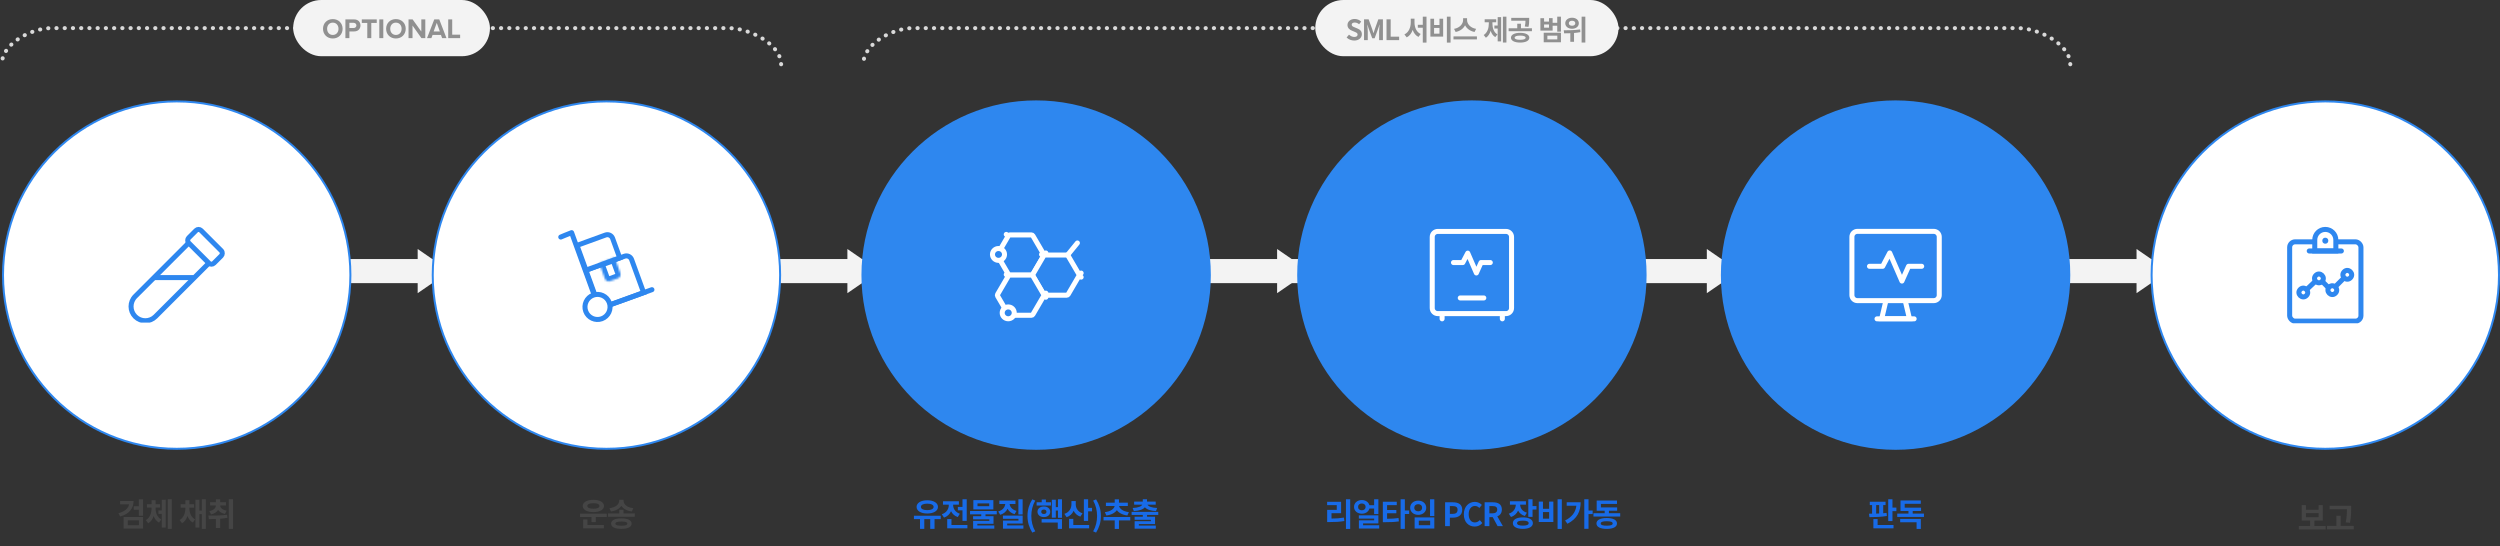 <svg width="1245" height="272" viewBox="0 0 1245 272" fill="none" xmlns="http://www.w3.org/2000/svg">
<rect x="0" y="0" width="1245" height="272" fill="#333333" stroke="none"/>
<path d="M137 129.001L131 129.001L131 141.001L137 141.001L137 129.001ZM137 141.001L1114 141.001L1114 129.001L137 129.001L137 141.001Z" fill="#F3F3F3"/>
<path d="M224 135L208 124V146L224 135Z" fill="#F3F3F3"/>
<path d="M438 135L422 124V146L438 135Z" fill="#F3F3F3"/>
<path d="M652 135L636 124V146L652 135Z" fill="#F3F3F3"/>
<path d="M866 135L850 124V146L866 135Z" fill="#F3F3F3"/>
<path d="M1080 135L1064 124V146L1080 135Z" fill="#F3F3F3"/>
<path d="M389 32C389 22.059 373.217 14 363 14L25.5 14C15.559 14 1 21.841 1 31.514" stroke="#D9D9D9" stroke-width="2" stroke-linecap="round" stroke-dasharray="0.1 4"/>
<rect x="146" width="98" height="28" rx="14" fill="#F3F3F3"/>
<path d="M160.859 14.338C160.859 17.152 162.917 19.168 165.731 19.168C168.559 19.168 170.617 17.152 170.617 14.338C170.617 11.524 168.559 9.508 165.731 9.508C162.917 9.508 160.859 11.524 160.859 14.338ZM168.573 14.338C168.573 16.074 167.453 17.404 165.731 17.404C164.009 17.404 162.903 16.074 162.903 14.338C162.903 12.588 164.009 11.272 165.731 11.272C167.453 11.272 168.573 12.588 168.573 14.338ZM172.012 19H174V15.654H176.38C178.396 15.654 179.516 14.296 179.516 12.672C179.516 11.034 178.41 9.662 176.38 9.662H172.012V19ZM177.486 12.658C177.486 13.442 176.898 13.946 176.114 13.946H174V11.37H176.114C176.898 11.37 177.486 11.888 177.486 12.658ZM182.904 19H184.906V11.412H187.622V9.662H180.174V11.412H182.904V19ZM188.897 19H190.885V9.662H188.897V19ZM192.29 14.338C192.29 17.152 194.348 19.168 197.162 19.168C199.99 19.168 202.048 17.152 202.048 14.338C202.048 11.524 199.99 9.508 197.162 9.508C194.348 9.508 192.29 11.524 192.29 14.338ZM200.004 14.338C200.004 16.074 198.884 17.404 197.162 17.404C195.44 17.404 194.334 16.074 194.334 14.338C194.334 12.588 195.44 11.272 197.162 11.272C198.884 11.272 200.004 12.588 200.004 14.338ZM209.884 19H211.802V9.662H209.814V15.71L205.488 9.662H203.444V19H205.432V12.728L209.884 19ZM220.181 19H222.351L218.753 9.662H216.261L212.649 19H214.833L215.421 17.39H219.593L220.181 19ZM217.507 11.384L219.047 15.668H215.953L217.507 11.384ZM223.213 19H229.149V17.25H225.201V9.662H223.213V19Z" fill="#909090"/>
<path d="M1031 32C1031 22.059 1015.22 14 1005 14L454.5 14C444.559 14 430 21.841 430 31.514" stroke="#D9D9D9" stroke-width="2" stroke-linecap="round" stroke-dasharray="0.1 4"/>
<rect x="655" width="151" height="28" rx="14" fill="#F3F3F3"/>
<path d="M674.392 20.196C676.786 20.196 678.2 18.754 678.2 17.06C678.2 15.562 677.374 14.764 676.114 14.246L674.756 13.672C673.874 13.322 673.146 13.056 673.146 12.314C673.146 11.628 673.72 11.222 674.63 11.222C675.484 11.222 676.17 11.53 676.828 12.076L677.878 10.774C677.038 9.92 675.834 9.444 674.63 9.444C672.53 9.444 671.046 10.746 671.046 12.44C671.046 13.952 672.096 14.792 673.146 15.226L674.532 15.814C675.456 16.206 676.086 16.444 676.086 17.214C676.086 17.942 675.512 18.404 674.434 18.404C673.524 18.404 672.544 17.942 671.802 17.256L670.612 18.684C671.62 19.65 673.006 20.196 674.392 20.196ZM679.285 20H681.147V15.674C681.147 14.694 680.979 13.252 680.881 12.272H680.937L681.763 14.708L683.373 19.062H684.563L686.159 14.708L686.999 12.272H687.069C686.957 13.252 686.803 14.694 686.803 15.674V20H688.693V9.626H686.397L684.675 14.484C684.451 15.128 684.269 15.814 684.045 16.472H683.975C683.765 15.814 683.569 15.128 683.345 14.484L681.581 9.626H679.285V20ZM690.484 20H696.77V18.264H692.556V9.626H690.484V20ZM704.422 9.304H702.56V11.166C702.56 13.616 701.58 16.122 699.396 17.13L700.544 18.614C701.986 17.886 702.952 16.542 703.512 14.89C704.044 16.444 704.982 17.704 706.396 18.39L707.488 16.92C705.36 15.968 704.422 13.602 704.422 11.166V9.304ZM708.552 8.296V12.342H706.074V13.826H708.552V21.232H710.4V8.296H708.552ZM720.54 8.296V21.232H722.388V8.296H720.54ZM712.336 9.332V18.222H718.692V9.332H716.858V12.454H714.17V9.332H712.336ZM714.17 13.896H716.858V16.752H714.17V13.896ZM735.105 14.372C732.193 13.882 730.597 11.88 730.597 9.99V9.066H728.623V9.99C728.623 11.838 727.013 13.882 724.115 14.372L724.899 15.926C727.139 15.492 728.777 14.232 729.603 12.594C730.429 14.232 732.081 15.478 734.321 15.926L735.105 14.372ZM723.835 18.138V19.636H735.511V18.138H723.835ZM743.226 11.096H745.102V9.598H739.362V11.096H741.434V11.726C741.434 13.938 740.762 16.248 738.886 17.438L739.978 18.796C741.14 18.068 741.896 16.808 742.344 15.338C742.764 16.696 743.506 17.802 744.64 18.488L745.718 17.144C743.856 16.052 743.226 13.882 743.226 11.726V11.096ZM745.844 12.706H744.206V14.204H745.844V20.616H747.566V8.52H745.844V12.706ZM748.448 8.296V21.19H750.198V8.296H748.448ZM761.165 13.392C761.529 12.062 761.529 10.97 761.529 9.948V8.884H752.597V10.34H759.681C759.681 11.194 759.639 12.062 759.345 13.21L761.165 13.392ZM757.021 19.818C755.285 19.818 754.291 19.468 754.291 18.782C754.291 18.082 755.285 17.732 757.021 17.732C758.771 17.732 759.765 18.082 759.765 18.782C759.765 19.468 758.771 19.818 757.021 19.818ZM757.021 16.346C754.249 16.346 752.457 17.27 752.457 18.782C752.457 20.28 754.249 21.204 757.021 21.204C759.807 21.204 761.599 20.28 761.599 18.782C761.599 17.27 759.807 16.346 757.021 16.346ZM757.441 14.078V11.824H755.593V14.078H751.295V15.534H762.901V14.078H757.441ZM770.588 17.76H775.544V19.608H770.588V17.76ZM768.768 21.05H777.35V16.304H768.768V21.05ZM771.4 13.77H768.95V12.174H771.4V13.77ZM775.502 8.31V11.348H773.206V9.038H771.4V10.76H768.95V9.052H767.116V15.226H773.206V12.832H775.502V15.772H777.35V8.31H775.502ZM782.885 10.326C783.837 10.326 784.495 10.774 784.495 11.586C784.495 12.37 783.837 12.818 782.885 12.818C781.947 12.818 781.275 12.37 781.275 11.586C781.275 10.774 781.947 10.326 782.885 10.326ZM782.885 14.33C784.831 14.33 786.259 13.182 786.259 11.586C786.259 9.962 784.831 8.828 782.885 8.828C780.939 8.828 779.497 9.962 779.497 11.586C779.497 13.182 780.939 14.33 782.885 14.33ZM786.917 14.652C784.187 15.058 780.995 15.086 778.741 15.086L778.951 16.598C779.861 16.598 780.911 16.584 782.017 16.542V20.812H783.865V16.43C784.915 16.332 785.993 16.206 787.029 15.996L786.917 14.652ZM787.645 8.31V21.19H789.493V8.31H787.645Z" fill="#909090"/>
<circle cx="88" cy="137" r="86.5" fill="white" stroke="#2E87EF"/>
<g clip-path="url(#clip0)">
<path d="M94.544 120.395L104.605 130.456L77.407 157.654C74.629 160.432 70.124 160.432 67.346 157.654C64.568 154.876 64.568 150.371 67.346 147.593L94.544 120.395Z" fill="white" stroke="#2E87EF" stroke-width="2.5"/>
<path d="M76.315 138.239L96.523 138.24" stroke="#2E87EF" stroke-width="2.5"/>
<rect x="98.88" y="113.534" width="17.8" height="8.734" rx="1.75" transform="rotate(45 98.88 113.534)" fill="white" stroke="#2E87EF" stroke-width="2.5"/>
<mask id="path-17-inside-1" fill="white">
<rect x="91.511" y="130.009" width="10.824" height="24.51" rx="2" transform="rotate(45 91.511 130.009)"/>
</mask>
<rect x="91.511" y="130.009" width="10.824" height="24.51" rx="2" transform="rotate(45 91.511 130.009)" fill="white" stroke="#2E87EF" stroke-width="5" mask="url(#path-17-inside-1)"/>
</g>
<path d="M59.802 249.488V251.168H64.282C63.946 253.12 62.17 254.72 59.002 255.584L59.834 257.216C64.122 256.032 66.522 253.376 66.522 249.488H59.802ZM63.642 259.136H69.178V261.552H63.642V259.136ZM61.562 263.2H71.258V257.472H61.562V263.2ZM69.146 248.656V252.128H66.602V253.84H69.146V256.864H71.258V248.656H69.146ZM77.483 252.8H79.739V251.104H77.483V249.12H75.483V251.104H73.179V252.8H75.483V253.104C75.483 255.376 74.731 257.792 72.635 259.024L73.819 260.608C75.147 259.84 76.011 258.528 76.507 256.992C77.035 258.4 77.883 259.568 79.179 260.256L80.315 258.688C78.235 257.584 77.483 255.328 77.483 253.104V252.8ZM80.571 254.208H78.891V255.92H80.571V262.704H82.539V248.88H80.571V254.208ZM83.547 248.624V263.36H85.547V248.624H83.547ZM94.326 252.832H96.662V251.12H94.326V249.12H92.326V251.12H89.975V252.832H92.326V253.072C92.326 255.344 91.575 257.76 89.478 258.976L90.662 260.56C91.99 259.808 92.855 258.512 93.35 256.976C93.879 258.368 94.727 259.536 96.038 260.224L97.159 258.656C95.079 257.552 94.326 255.296 94.326 253.072V252.832ZM100.503 248.624V254.272H99.302V248.864H97.335V262.704H99.302V256H100.503V263.36H102.503V248.624H100.503ZM105.095 256.16C106.807 255.808 107.975 254.992 108.631 253.92C109.287 254.88 110.391 255.616 112.039 255.936L112.855 254.304C110.711 253.92 109.703 252.896 109.639 251.728H112.519V250.096H109.639V248.656H107.527V250.096H104.647V251.728H107.527C107.463 252.976 106.455 254.112 104.247 254.528L105.095 256.16ZM113.111 256.352C110.023 256.768 106.455 256.784 103.767 256.784L104.023 258.496C105.079 258.496 106.263 258.496 107.511 258.448V262.928H109.623V258.32C110.823 258.224 112.055 258.08 113.239 257.872L113.111 256.352ZM113.943 248.64V263.36H116.055V248.64H113.943Z" fill="#454545"/>
<circle cx="516" cy="137" r="87" fill="#2E87EF"/>
<path d="M519.761 126.619C519.897 126.853 519.897 127.142 519.761 127.376L520.84 128.006L519.761 127.376L514.351 136.632C514.216 136.862 513.97 137.003 513.703 137.003L502.841 137.003C502.574 137.003 502.328 136.862 502.193 136.632L496.783 127.376C496.647 127.142 496.647 126.853 496.783 126.619L502.193 117.363L501.114 116.732L502.193 117.363C502.328 117.133 502.574 116.991 502.841 116.991L513.703 116.991C513.97 116.991 514.216 117.133 514.351 117.363L519.761 126.619L520.84 125.988L519.761 126.619Z" fill="#2E87EF" stroke="white" stroke-width="2.5" stroke-linejoin="round"/>
<path d="M537.331 136.623C537.468 136.857 537.468 137.146 537.331 137.38L538.41 138.01L537.331 137.38L531.921 146.636C531.787 146.866 531.54 147.007 531.274 147.007L520.411 147.007C520.145 147.007 519.898 146.866 519.764 146.636L514.354 137.38C514.217 137.146 514.217 136.857 514.354 136.623L519.764 127.367L518.684 126.736L519.764 127.367C519.898 127.137 520.145 126.995 520.411 126.995L531.274 126.995C531.54 126.995 531.787 127.137 531.921 127.367L537.331 136.623L538.41 135.992L537.331 136.623Z" fill="#2E87EF" stroke="white" stroke-width="2.5" stroke-linejoin="round"/>
<path d="M519.761 146.624C519.897 146.858 519.897 147.147 519.761 147.381L520.84 148.012L519.761 147.381L514.351 156.637C514.216 156.867 513.97 157.009 513.703 157.009L502.841 157.009C502.574 157.009 502.328 156.867 502.193 156.637L496.783 147.381C496.647 147.147 496.647 146.858 496.783 146.624L502.193 137.368L501.114 136.738L502.193 137.368C502.328 137.138 502.574 136.997 502.841 136.997L513.703 136.997C513.97 136.997 514.216 137.138 514.351 137.368L519.761 146.624L520.84 145.994L519.761 146.624Z" fill="#2E87EF" stroke="white" stroke-width="2.5" stroke-linejoin="round"/>
<path d="M531.661 126.997L536.545 121.004" stroke="white" stroke-width="2.5" stroke-linecap="round"/>
<path d="M505.096 155.801C505.096 157.415 503.767 158.75 502.096 158.75C500.425 158.75 499.096 157.415 499.096 155.801C499.096 154.186 500.425 152.851 502.096 152.851C503.767 152.851 505.096 154.186 505.096 155.801Z" fill="#2E87EF" stroke="white" stroke-width="2.5"/>
<path d="M500.25 126.71C500.25 128.325 498.921 129.659 497.25 129.659C495.579 129.659 494.25 128.325 494.25 126.71C494.25 125.095 495.579 123.76 497.25 123.76C498.921 123.76 500.25 125.095 500.25 126.71Z" fill="#2E87EF" stroke="white" stroke-width="2.5"/>
<path d="M461.781 250.816C463.701 250.816 464.933 251.392 464.933 252.432C464.933 253.488 463.701 254.048 461.781 254.048C459.845 254.048 458.613 253.488 458.613 252.432C458.613 251.392 459.845 250.816 461.781 250.816ZM461.781 255.728C464.917 255.728 467.109 254.448 467.109 252.432C467.109 250.432 464.917 249.136 461.781 249.136C458.629 249.136 456.453 250.432 456.453 252.432C456.453 254.448 458.629 255.728 461.781 255.728ZM468.485 256.832H455.141V258.544H458.165V263.36H460.293V258.544H463.253V263.36H465.397V258.544H468.485V256.832ZM477.014 252.448V254.16H479.318V259.392H481.43V248.64H479.318V252.448H477.014ZM477.99 255.84C475.67 255.056 474.662 253.248 474.662 251.504V251.312H477.526V249.632H469.606V251.312H472.502V251.52C472.502 253.376 471.446 255.312 469.03 256.096L470.102 257.776C471.814 257.2 472.966 256.032 473.622 254.576C474.262 255.904 475.35 256.96 476.966 257.488L477.99 255.84ZM473.83 261.44V258.496H471.718V263.12H481.766V261.44H473.83ZM492.631 252.08H486.791V250.688H492.631V252.08ZM494.695 249.072H484.727V253.696H494.695V249.072ZM496.391 256.144V254.48H483.079V256.144H488.663V257.072H484.599V258.624H492.695V259.392H484.615V263.264H495.159V261.68H486.711V260.848H494.775V257.072H490.775V256.144H496.391ZM509.271 248.64H507.159V256.192H509.271V248.64ZM506.231 254.432C504.023 253.84 502.951 252.416 502.791 250.992H505.687V249.312H497.671V250.992H500.615C500.471 252.544 499.383 254.08 497.111 254.72L498.087 256.368C499.863 255.872 501.079 254.768 501.751 253.376C502.423 254.624 503.575 255.6 505.271 256.048L506.231 254.432ZM501.575 261.664V260.736H509.287V256.784H499.463V258.368H507.191V259.248H499.479V263.264H509.655V261.664H501.575ZM514.072 265.232L515.544 264.608C514.2 262.272 513.592 259.584 513.592 256.944C513.592 254.336 514.2 251.632 515.544 249.296L514.072 248.672C512.568 251.136 511.688 253.76 511.688 256.944C511.688 260.16 512.568 262.752 514.072 265.232ZM523.401 250.112H520.857V248.768H518.777V250.112H516.233V251.744H523.401V250.112ZM518.537 254.864C518.537 254.144 519.065 253.76 519.849 253.76C520.617 253.76 521.145 254.144 521.145 254.864C521.145 255.584 520.617 255.968 519.849 255.968C519.065 255.968 518.537 255.584 518.537 254.864ZM523.017 254.864C523.017 253.312 521.705 252.224 519.849 252.224C517.977 252.224 516.665 253.312 516.665 254.864C516.665 256.416 517.977 257.504 519.849 257.504C521.705 257.504 523.017 256.416 523.017 254.864ZM518.729 260.224H526.761V263.392H528.873V258.544H518.729V260.224ZM526.873 248.624V252.544H525.785V248.88H523.817V257.792H525.785V254.24H526.873V257.856H528.873V248.624H526.873ZM539.098 255.632C536.714 254.864 535.722 253.008 535.722 251.136V249.536H533.578V251.12C533.578 253.136 532.538 255.104 530.058 255.904L531.178 257.552C532.858 256.992 534.026 255.84 534.682 254.368C535.322 255.696 536.41 256.752 538.01 257.28L539.098 255.632ZM534.506 258.4H532.394V263.12H542.394V261.44H534.506V258.4ZM541.882 252.912V248.64H539.77V259.424H541.882V254.656H543.834V252.912H541.882ZM545.851 265.232C547.371 262.752 548.251 260.16 548.251 256.944C548.251 253.76 547.371 251.136 545.851 248.672L544.395 249.296C545.739 251.632 546.347 254.336 546.347 256.944C546.347 259.584 545.739 262.272 544.395 264.608L545.851 265.232ZM550.955 256.704C553.483 256.4 555.259 255.392 556.203 254.064C557.147 255.392 558.923 256.4 561.419 256.704L562.171 255.04C559.147 254.704 557.547 253.248 557.291 252H561.659V250.32H557.243V248.672H555.131V250.32H550.747V252H555.099C554.859 253.28 553.291 254.704 550.219 255.04L550.955 256.704ZM562.875 257.456H549.563V259.168H555.131V263.408H557.243V259.168H562.875V257.456ZM564.636 254.528C567.388 254.384 569.244 253.712 570.156 252.624C571.084 253.712 572.94 254.384 575.676 254.528L576.268 252.976C573.308 252.848 571.868 252.144 571.452 251.312H575.548V249.792H571.212V248.624H569.1V249.792H564.796V251.312H568.86C568.46 252.144 567.02 252.848 564.06 252.976L564.636 254.528ZM576.812 256.448V254.896H563.548V256.448H569.116V257.328H565.036V258.848H573.132V259.552H565.052V263.264H575.596V261.744H567.148V260.976H575.212V257.328H571.228V256.448H576.812Z" fill="#186BE8"/>
<circle cx="944" cy="137" r="87" fill="#2E87EF"/>
<g clip-path="url(#clip1)">
<path d="M937.079 158.715L940.261 145.215H947.739L950.921 158.715H937.079Z" fill="#2E87EF" stroke="white" stroke-width="2.5"/>
<path fill-rule="evenodd" clip-rule="evenodd" d="M933.5 158.785C933.5 158.095 934.047 157.535 934.721 157.535L953.279 157.535C953.953 157.535 954.5 158.095 954.5 158.785C954.5 159.476 953.953 160.035 953.279 160.035L934.721 160.035C934.047 160.035 933.5 159.476 933.5 158.785Z" fill="white"/>
<path d="M922.25 117.965C922.25 116.446 923.481 115.215 925 115.215H963C964.519 115.215 965.75 116.446 965.75 117.965V146.965C965.75 148.484 964.519 149.715 963 149.715H925C923.481 149.715 922.25 148.484 922.25 146.965V117.965Z" fill="#2E87EF" stroke="white" stroke-width="2.5"/>
<path d="M931 132.615H937.585L941.077 125.965L947.163 139.965L950.455 132.615H957" stroke="white" stroke-width="2.5" stroke-linecap="round" stroke-linejoin="round"/>
</g>
<path d="M934.332 251.536H935.82V255.712C935.324 255.744 934.828 255.76 934.332 255.776V251.536ZM939.516 255.424C938.972 255.488 938.412 255.552 937.836 255.584V251.536H939.004V249.856H931.148V251.536H932.3V255.808L930.764 255.824L930.988 257.536C933.436 257.536 936.764 257.472 939.66 256.96L939.516 255.424ZM935.052 258.48H932.94V263.12H942.972V261.44H935.052V258.48ZM942.444 252.8V248.64H940.332V259.488H942.444V254.544H944.396V252.8H942.444ZM946.285 260.096H954.461V263.424H956.573V258.432H946.285V260.096ZM952.525 255.76V254.48H956.685V252.816H948.541V250.896H956.557V249.232H946.445V254.48H950.413V255.76H944.829V257.44H958.141V255.76H952.525Z" fill="#186BE8"/>
<circle cx="302" cy="137" r="86.5" fill="white" stroke="#2E87EF"/>
<g clip-path="url(#clip2)">
<path d="M291.776 134.597L311.008 127.598C312.435 127.078 314.013 127.814 314.532 129.241L320.536 145.735L300.365 153.076C299.456 153.407 298.452 152.939 298.122 152.031L291.776 134.597Z" fill="white" stroke="#2E87EF" stroke-width="2.5"/>
<path d="M287.331 122.214L301.546 117.04C302.973 116.521 304.552 117.257 305.071 118.684L308.616 128.423L291.816 134.538L287.331 122.214Z" fill="white" stroke="#2E87EF" stroke-width="2.5"/>
<mask id="path-36-inside-2" fill="white">
<path d="M298.407 131.055L306.111 128.251L308.945 136.036C309.323 137.074 308.787 138.221 307.75 138.599L303.804 140.035C302.766 140.413 301.618 139.878 301.24 138.84L298.407 131.055Z"/>
</mask>
<path d="M298.407 131.055L306.111 128.251L308.945 136.036C309.323 137.074 308.787 138.221 307.75 138.599L303.804 140.035C302.766 140.413 301.618 139.878 301.24 138.84L298.407 131.055Z" fill="white" stroke="#2E87EF" stroke-width="5" mask="url(#path-36-inside-2)"/>
<path d="M279.262 118.051C280.006 117.78 282.256 116.735 284.663 115.859L298.372 153.693L324.659 144.259" stroke="#2E87EF" stroke-width="2.5" stroke-linecap="round" stroke-linejoin="round"/>
<circle cx="297.563" cy="152.86" r="6.25" transform="rotate(-20 297.563 152.86)" fill="white" stroke="#2E87EF" stroke-width="2.5"/>
</g>
<path d="M295.5 250.592C297.372 250.592 298.524 251.056 298.524 251.968C298.524 252.88 297.372 253.344 295.5 253.344C293.66 253.344 292.492 252.88 292.492 251.968C292.492 251.056 293.66 250.592 295.5 250.592ZM295.5 255.024C298.684 255.024 300.796 253.84 300.796 251.968C300.796 250.112 298.684 248.912 295.5 248.912C292.332 248.912 290.204 250.112 290.204 251.968C290.204 253.84 292.332 255.024 295.5 255.024ZM292.54 258.704H290.396V263.12H300.732V261.44H292.54V258.704ZM288.844 255.792V257.472H294.556V260H296.716V257.472H302.188V255.792H288.844ZM315.405 253.088C312.077 252.688 310.525 251.056 310.525 249.344V248.912H308.365V249.344C308.365 251.008 306.781 252.688 303.485 253.088L304.253 254.736C306.717 254.368 308.509 253.328 309.437 251.888C310.365 253.344 312.157 254.368 314.637 254.736L315.405 253.088ZM309.437 261.808C307.453 261.808 306.461 261.488 306.461 260.768C306.461 260.032 307.453 259.728 309.437 259.728C311.421 259.728 312.413 260.032 312.413 260.768C312.413 261.488 311.421 261.808 309.437 261.808ZM309.437 258.144C306.237 258.144 304.333 259.088 304.333 260.768C304.333 262.448 306.237 263.376 309.437 263.376C312.637 263.376 314.557 262.448 314.557 260.768C314.557 259.088 312.637 258.144 309.437 258.144ZM310.509 255.664V253.872H308.397V255.664H302.813V257.344H316.125V255.664H310.509Z" fill="#454545"/>
<circle cx="733" cy="137" r="87" fill="#2E87EF"/>
<g clip-path="url(#clip3)">
<path d="M713.25 118C713.25 116.481 714.481 115.25 716 115.25H750C751.519 115.25 752.75 116.481 752.75 118V153.425C752.75 154.944 751.519 156.175 750 156.175H716C714.481 156.175 713.25 154.944 713.25 153.425V118Z" fill="#2E87EF" stroke="white" stroke-width="2.5"/>
<path d="M727.206 148.378L738.937 148.378" stroke="white" stroke-width="2.5" stroke-linecap="round"/>
<mask id="path-43-inside-3" fill="white">
<rect x="718" y="120" width="30" height="22" rx="2"/>
</mask>
<rect x="718" y="120" width="30" height="22" rx="2" fill="#2E87EF" stroke="white" stroke-width="5" mask="url(#path-43-inside-3)"/>
<path d="M723.831 130.753H728.475L730.938 126.063L735.231 135.937L737.553 130.753H742.169" stroke="white" stroke-width="2.5" stroke-linecap="round" stroke-linejoin="round"/>
<path d="M718.164 158.772L718.164 156.878" stroke="white" stroke-width="2.5" stroke-linecap="round"/>
<path d="M748.164 158.772L748.164 156.878" stroke="white" stroke-width="2.5" stroke-linecap="round"/>
</g>
<path d="M663.085 255.584H667.869V249.888H660.909V251.568H665.709V253.92H660.925V259.984H662.253C664.925 259.984 667.085 259.888 669.485 259.472L669.261 257.76C667.181 258.112 665.325 258.224 663.085 258.24V255.584ZM670.285 248.624V263.408H672.397V248.624H670.285ZM676.318 252.432C676.318 251.376 677.086 250.736 678.174 250.736C679.262 250.736 680.062 251.376 680.062 252.432C680.062 253.488 679.262 254.128 678.174 254.128C677.086 254.128 676.318 253.488 676.318 252.432ZM684.318 253.264V256.016H686.43V248.64H684.318V251.584H681.966C681.566 250.048 680.062 249.024 678.174 249.024C675.966 249.024 674.302 250.448 674.302 252.432C674.302 254.416 675.966 255.824 678.174 255.824C680.078 255.824 681.566 254.8 681.966 253.264H684.318ZM678.814 261.568V260.64H686.43V256.64H676.702V258.256H684.334V259.12H676.734V263.2H686.846V261.568H678.814ZM690.767 255.616H695.375V253.968H690.767V251.568H695.583V249.856H688.655V260.048H689.903C692.431 260.048 694.415 259.984 696.655 259.648L696.463 257.968C694.543 258.256 692.847 258.336 690.767 258.352V255.616ZM701.759 254.224H699.615V248.64H697.503V263.392H699.615V255.968H701.759V254.224ZM712.159 248.64V256.992H714.287V248.64H712.159ZM704.479 257.648V263.2H714.287V257.648H704.479ZM712.223 259.296V261.552H706.559V259.296H712.223ZM706.271 249.312C703.983 249.312 702.255 250.784 702.255 252.864C702.255 254.928 703.983 256.4 706.271 256.4C708.559 256.4 710.271 254.928 710.271 252.864C710.271 250.784 708.559 249.312 706.271 249.312ZM706.271 251.072C707.375 251.072 708.207 251.744 708.207 252.864C708.207 253.968 707.375 254.64 706.271 254.64C705.151 254.64 704.319 253.968 704.319 252.864C704.319 251.744 705.151 251.072 706.271 251.072ZM719.659 262H722.027V257.792H723.611C726.155 257.792 728.187 256.576 728.187 253.872C728.187 251.072 726.171 250.144 723.547 250.144H719.659V262ZM722.027 255.92V252.032H723.371C725.003 252.032 725.867 252.496 725.867 253.872C725.867 255.232 725.083 255.92 723.451 255.92H722.027ZM734.413 262.224C735.949 262.224 737.213 261.616 738.189 260.48L736.941 259.008C736.301 259.696 735.517 260.176 734.493 260.176C732.621 260.176 731.405 258.624 731.405 256.048C731.405 253.504 732.749 251.968 734.541 251.968C735.437 251.968 736.125 252.384 736.733 252.96L737.965 251.456C737.197 250.656 735.997 249.936 734.493 249.936C731.501 249.936 728.989 252.224 728.989 256.128C728.989 260.08 731.421 262.224 734.413 262.224ZM739.347 262H741.715V257.52H743.363L745.795 262H748.435L745.667 257.152C747.027 256.624 747.923 255.52 747.923 253.744C747.923 251.024 745.955 250.144 743.475 250.144H739.347V262ZM741.715 255.648V252.032H743.251C744.771 252.032 745.619 252.464 745.619 253.744C745.619 255.008 744.771 255.648 743.251 255.648H741.715ZM760.394 255.328C758.074 254.64 757.066 252.992 757.034 251.312H759.914V249.616H751.946V251.312H754.874C754.842 253.152 753.786 255.024 751.402 255.824L752.458 257.472C754.186 256.912 755.354 255.744 756.01 254.288C756.65 255.504 757.77 256.48 759.386 256.96L760.394 255.328ZM758.394 261.76C756.506 261.76 755.498 261.36 755.498 260.528C755.498 259.68 756.506 259.28 758.394 259.28C760.266 259.28 761.274 259.68 761.274 260.528C761.274 261.36 760.266 261.76 758.394 261.76ZM758.394 257.648C755.322 257.648 753.402 258.72 753.402 260.528C753.402 262.32 755.322 263.376 758.394 263.376C761.45 263.376 763.37 262.32 763.37 260.528C763.37 258.72 761.45 257.648 758.394 257.648ZM763.21 252.032V248.64H761.098V257.392H763.21V253.76H765.162V252.032H763.21ZM775.675 248.624V263.408H777.787V248.624H775.675ZM766.299 249.808V259.968H773.563V249.808H771.467V253.376H768.395V249.808H766.299ZM768.395 255.024H771.467V258.288H768.395V255.024ZM780.219 250.144V251.856H785.035C784.651 255.12 782.827 257.456 779.403 259.216L780.587 260.832C785.483 258.352 787.163 254.56 787.163 250.144H780.219ZM793.147 254.256H791.083V248.624H788.971V263.344H791.083V256H793.147V254.256ZM800.14 261.792C798.172 261.792 797.164 261.456 797.164 260.688C797.164 259.92 798.172 259.568 800.14 259.568C802.108 259.568 803.116 259.92 803.116 260.688C803.116 261.456 802.108 261.792 800.14 261.792ZM800.14 257.968C796.956 257.968 795.036 258.944 795.036 260.688C795.036 262.416 796.956 263.392 800.14 263.392C803.324 263.392 805.26 262.416 805.26 260.688C805.26 258.944 803.324 257.968 800.14 257.968ZM801.244 255.568V254.352H805.34V252.672H797.244V250.944H805.26V249.264H795.148V254.352H799.132V255.568H793.532V257.248H806.86V255.568H801.244Z" fill="#186BE8"/>
<circle cx="1158" cy="137" r="86.5" fill="white" stroke="#2E87EF"/>
<g clip-path="url(#clip4)">
<rect x="1140.25" y="120.427" width="35.5" height="39.5" rx="2.75" fill="white" stroke="#2E87EF" stroke-width="2.5"/>
<path d="M1148.33 144.557L1154.77 138.452L1161.03 144.717L1169.61 136.137" stroke="#2E87EF" stroke-width="2.5" stroke-linecap="round"/>
<circle cx="1147.05" cy="145.669" r="2.156" transform="rotate(45 1147.05 145.669)" fill="white" stroke="#2E87EF" stroke-width="2.5"/>
<circle cx="1154.83" cy="138.649" r="2.156" transform="rotate(45 1154.83 138.649)" fill="white" stroke="#2E87EF" stroke-width="2.5"/>
<circle cx="1161.5" cy="144.497" r="2.156" transform="rotate(45 1161.5 144.497)" fill="white" stroke="#2E87EF" stroke-width="2.5"/>
<circle cx="1168.95" cy="136.856" r="2.156" transform="rotate(45 1168.95 136.856)" fill="white" stroke="#2E87EF" stroke-width="2.5"/>
<path d="M1152.75 119.5C1152.75 116.601 1155.1 114.25 1158 114.25C1160.9 114.25 1163.25 116.601 1163.25 119.5V124.983H1152.75V119.5Z" fill="white" stroke="#2E87EF" stroke-width="2.5"/>
<path d="M1150 124.993H1166" stroke="#2E87EF" stroke-width="2.5" stroke-linecap="round"/>
<circle cx="1158" cy="119.873" r="1.5" fill="#2E87EF"/>
</g>
<path d="M1148.35 255.504H1154.65V257.568H1148.35V255.504ZM1152.56 261.952V259.248H1156.73V251.552H1154.65V253.84H1148.35V251.552H1146.25V259.248H1150.44V261.952H1144.84V263.664H1158.19V261.952H1152.56ZM1170.29 260.368C1170.88 257.232 1170.88 255.152 1170.88 253.312V251.904H1160.17V253.584H1168.77C1168.77 255.296 1168.73 257.344 1168.17 260.128L1170.29 260.368ZM1165.65 261.904V256.832H1163.53V261.904H1158.83V263.6H1172.16V261.904H1165.65Z" fill="#454545"/>
<defs>
<clipPath id="clip0">
<rect width="48" height="47.65" fill="white" transform="translate(64 113)"/>
</clipPath>
<clipPath id="clip1">
<rect width="48" height="48" fill="white" transform="translate(920 113)"/>
</clipPath>
<clipPath id="clip2">
<rect width="48" height="48" fill="white" transform="translate(278 113)"/>
</clipPath>
<clipPath id="clip3">
<rect width="48" height="47.65" fill="white" transform="translate(709 113)"/>
</clipPath>
<clipPath id="clip4">
<rect width="48" height="48" fill="white" transform="translate(1134 113)"/>
</clipPath>
</defs>
</svg>
